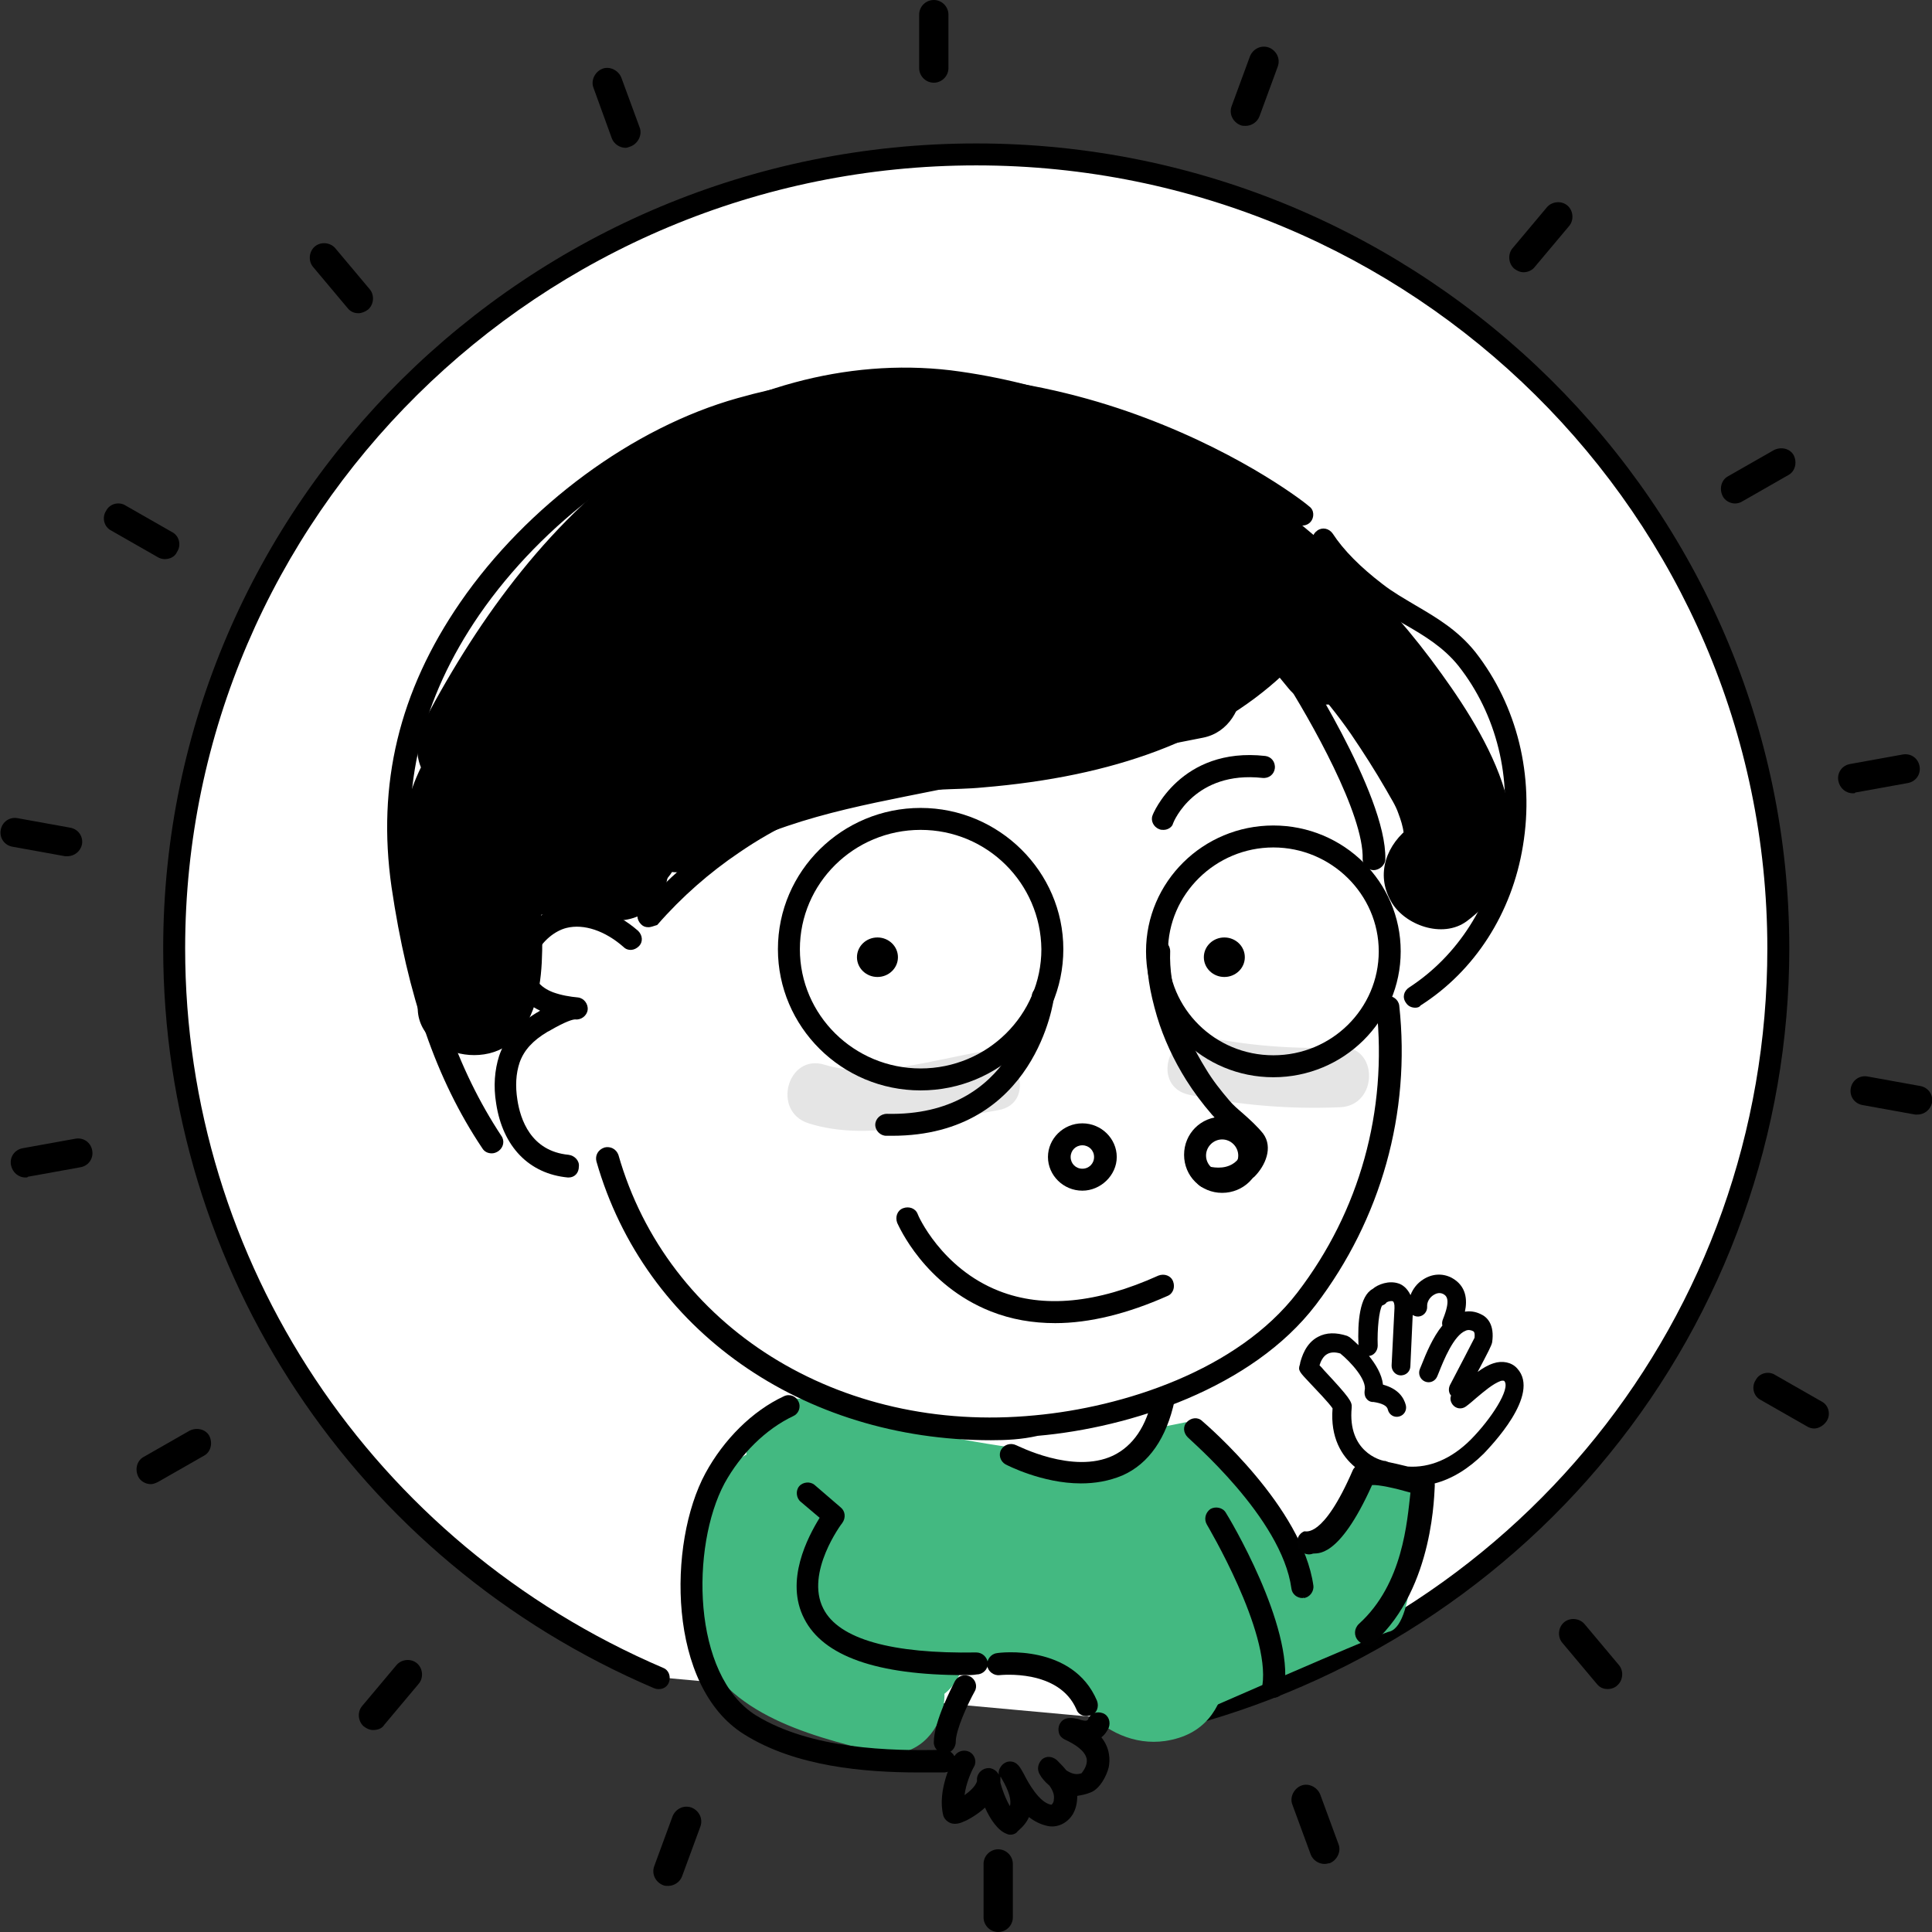 <svg width="180" height="180" viewBox="0 0 180 180" fill="none" xmlns="http://www.w3.org/2000/svg">
<rect x="0" y="0" width="180" height="180" fill="#333333" stroke="none"/>
<g clip-path="url(#clip0_102_2)">
<path d="M61.432 156.273C34.909 144.955 16.296 118.773 16.296 88.295C16.296 47.455 49.773 14.386 91.023 14.386C132.273 14.386 165.75 47.523 165.75 88.364C165.75 123.545 140.932 153 107.727 160.5" fill="white"/>
<path d="M107.727 161.523C107.25 161.523 106.841 161.182 106.705 160.705C106.568 160.159 106.909 159.614 107.455 159.477C141.136 151.841 164.659 122.591 164.659 88.364C164.659 48.136 131.591 15.409 90.954 15.409C50.318 15.409 17.25 48.136 17.25 88.364C17.25 117.545 34.705 143.795 61.773 155.386C62.318 155.591 62.523 156.205 62.318 156.75C62.114 157.295 61.5 157.5 60.955 157.295C33.136 145.432 15.204 118.364 15.204 88.364C15.204 46.977 49.227 13.364 90.954 13.364C132.682 13.364 166.705 47.045 166.705 88.364C166.705 105.477 160.773 122.182 149.932 135.477C139.295 148.568 124.364 157.773 107.864 161.523C107.864 161.523 107.795 161.523 107.727 161.523Z" fill="black"/>
<path d="M104.045 147.136C104.045 148.364 104.114 149.523 104.114 150.75C104.114 151.091 103.977 154.091 104.182 154.364C105.682 153.818 107.182 153.273 108.682 152.727C109.091 152.523 109.091 152.182 108.75 151.636C108.75 150.409 108.409 149.114 108.068 147.955C107.455 145.841 105.341 144.136 103.159 144.205C100.364 144.341 98.864 145.841 96.409 146.864C97.296 146.659 98.114 146.386 99 146.182C97.909 146.318 97.023 145.636 96 145.295C94.296 144.818 92.659 144.886 90.954 145.159C90.477 145.227 89.523 145.295 89.114 145.568C88.636 145.977 89.386 146.045 89.318 145.568C89.114 144.477 86.659 142.773 85.773 142.023C81.955 138.75 74.182 132.341 68.932 135.886C64.5 138.886 63.273 147.614 64.773 152.386C66.955 159.477 75.136 161.659 81.614 163.227C88.023 164.795 90.75 154.909 84.341 153.341C82.023 152.795 76.091 151.909 74.727 149.727C74.25 148.977 74.455 147.818 74.591 147C74.727 146.114 75.068 145.227 75.341 144.409C75.477 144.068 75.546 143.727 75.682 143.386C76.091 142.295 75.818 142.636 74.727 144.341C73.841 144.545 73.023 144.818 72.136 145.023C73.773 145.023 77.864 148.5 79.432 150C82.023 152.386 83.864 155.25 87.614 155.727C89.318 155.932 90.75 155.455 92.386 155.25C93.75 155.045 94.159 155.455 95.591 155.864C97.159 156.341 98.932 156.477 100.5 156.068C101.114 155.932 101.864 155.591 102.477 155.25C102.682 155.114 104.523 154.227 103.295 154.295C101.659 153.068 100.023 151.773 98.386 150.545C99.205 153.545 98.932 156.682 101.114 159.205C102.955 161.318 105.682 162.614 108.545 162.205C115.909 161.114 114.545 152.455 114.409 147.068C114.136 140.591 103.909 140.523 104.045 147.136Z" fill="#43B981"/>
<path d="M108 133C104.8 139 98.667 137.833 96 136.5L87 141.5L89.5 148L113 159C118.333 156.667 129.1 152 129.5 152C131.9 151.2 131.833 142 131.5 137.5H126.5C126.5 142.3 122.5 144.5 120.5 145C120.1 141 113.667 135 110.5 132.5L108 133Z" fill="#43B981"/>
<path d="M86.386 148.568C83.114 147.545 79.909 146.455 76.636 145.432C76.296 145.364 76.023 145.227 75.682 145.159C74.114 144.545 74.454 145.636 76.704 148.432C76.977 148.295 77.25 147.886 77.454 147.614C78.614 146.25 79.364 145.023 80.046 143.318C81.068 140.727 78.954 137.727 76.5 137.045C73.636 136.227 71.182 138 70.227 140.591C70.5 139.909 70.568 140.114 70.091 140.591C69.75 140.932 69.477 141.273 69.136 141.614C68.25 142.636 67.5 143.795 67.091 145.091C66.204 147.818 66.75 150.818 68.864 152.795C70.704 154.568 73.5 155.114 75.818 155.864C78.477 156.682 81.068 157.568 83.727 158.386C90 160.5 92.659 150.614 86.386 148.568Z" fill="#43B981"/>
<path d="M94.296 134.864C88.023 133.977 81.818 132.545 75.75 130.568C69.886 128.727 67.364 136.705 71.796 139.909C75.204 142.364 79.296 143.523 83.523 143.318C90.068 143.045 90.136 132.818 83.523 133.091C80.864 133.159 79.091 132.614 76.977 131.045C75.682 134.182 74.318 137.25 73.023 140.386C79.091 142.295 85.227 143.727 91.568 144.682C94.296 145.091 97.023 144 97.841 141.136C98.523 138.75 97.023 135.205 94.296 134.864Z" fill="#43B981"/>
<path d="M114.205 53.659C107.864 57.955 99.886 58.5 92.454 59.659C84.546 60.886 76.296 61.5 68.864 64.773C66.341 65.864 65.796 69.545 67.023 71.795C68.523 74.386 71.523 74.727 74.046 73.636C77.523 72.136 81.477 71.659 85.227 71.114C89.386 70.5 93.546 69.818 97.704 69.204C105.273 68.045 112.909 66.954 119.386 62.591C124.773 58.773 119.659 49.909 114.205 53.659Z" fill="black"/>
<path d="M101.045 59.114C96.409 60.341 91.773 61.091 87 61.227C82.432 61.295 77.796 60.477 73.227 60.818C64.296 61.568 56.591 67.977 58.091 77.523C58.636 80.796 63.068 82.227 65.591 80.591C72.136 76.432 79.773 75.136 87.204 73.636C95.523 72 103.773 70.364 112.091 68.727C116.864 67.773 117.068 59.659 112.091 58.841C103.568 57.477 95.114 57.341 86.523 58.5C78.341 59.659 69.409 61.773 62.182 65.932C58.841 67.841 57.068 70.568 55.364 73.909C54.75 75.136 54.818 75.205 53.455 75.205C51.614 75.205 49.841 74.932 48 75.409C44.455 76.227 41.795 78.818 40.841 82.364C40.159 84.955 41.386 88.773 39.955 90.955C43.091 92.25 46.159 93.614 49.295 94.909C50.455 91.909 50.25 88.773 49.5 85.705C48.886 83.114 47.523 80.318 47.932 77.659C48.341 75.273 50.045 73.159 51.205 71.114C52.773 68.523 54.136 65.796 54.682 62.864C55.773 57.136 48.682 54.068 45.341 58.909C43.432 61.705 41.523 64.432 39.614 67.227C42.545 68.932 45.477 70.636 48.477 72.409C52.909 64.023 58.432 55.773 66.477 50.386C75.068 44.659 84.477 43.295 94.364 46.091C102.75 48.477 110.659 52.841 117.136 58.705C120.409 61.636 123.409 64.841 125.864 68.386C127.023 70.091 128.114 71.796 129.136 73.568C129.545 74.318 130.023 75 130.295 75.818C130.5 76.364 130.705 76.977 130.773 77.591C130.636 78.409 130.909 78.205 131.455 76.977C129.205 78.614 128.114 81.409 129.614 84C130.841 86.182 134.386 87.477 136.636 85.841C145.023 79.636 139.091 69.409 134.318 62.795C129 55.364 122.318 49.023 114.614 44.114C106.773 39.136 97.773 35.659 88.568 34.5C78.75 33.341 68.796 36.273 60.75 41.795C51.477 48.136 44.727 57.341 39.545 67.159C36.477 73.023 44.659 77.727 48.409 72.341C50.318 69.546 52.227 66.818 54.136 64.023C51 62.727 47.932 61.364 44.795 60.068C43.773 65.455 39.273 69.477 37.977 74.864C37.295 77.796 37.568 80.727 38.25 83.659C38.932 86.455 40.364 89.25 39.273 92.114C37.091 97.773 45.545 100.568 48.614 96.068C50.386 93.477 50.523 90.477 50.523 87.409C50.523 86.659 50.25 85.432 50.523 84.818C50.114 85.636 49.977 85.023 50.932 85.296C51.477 85.432 52.227 85.364 52.773 85.364C56.114 85.5 59.318 84.75 61.773 82.296C63.75 80.25 64.296 76.977 66.409 75.205C68.796 73.227 72.682 72.273 75.546 71.386C79.159 70.227 82.909 69.341 86.659 68.727C94.023 67.5 101.795 67.568 109.159 68.727C109.159 65.455 109.159 62.182 109.159 58.841C100.432 60.545 91.704 62.318 82.977 64.023C75.068 65.591 67.091 67.296 60.205 71.727C62.727 72.75 65.182 73.773 67.704 74.796C67.364 72.682 71.114 71.455 72.546 71.182C75.818 70.636 79.227 71.25 82.432 71.386C89.523 71.727 96.682 70.841 103.568 69C110.114 67.296 107.455 57.409 101.045 59.114Z" fill="black"/>
<path d="M127.159 57.068C125.455 54.955 123.75 52.841 122.045 50.795C120.682 49.159 119.455 46.977 117.205 46.364C113.386 45.273 109.636 47.659 107.045 50.182C104.727 52.432 103.568 54.545 100.159 54.409C99.75 54.409 99.273 53.864 98.932 53.932C96.546 56.182 96.068 57.273 97.5 57.273C97.977 57.273 98.523 57.273 99 57.273C101.591 57.273 104.182 57.205 106.773 57.136C111.818 57.068 113.795 50.182 109.364 47.591C85.841 33.886 54.955 42.136 41.932 66.204C40.705 68.386 41.25 70.568 42.75 72.409C42.75 72.409 42.273 72.886 42 73.159C39.682 75.204 40.159 79.841 43.023 81.204C48 83.454 53.386 82.5 57.273 78.545C59.045 76.704 60.273 74.182 60.955 71.727C61.636 69.341 61.227 66.136 62.25 63.955C63.136 62.045 66.204 61.091 68.114 60.205C70.636 59.045 73.296 58.091 75.954 57.273C81.75 55.432 87.682 54.068 93.682 52.773C92.796 49.5 91.841 46.227 90.954 42.886C76.296 47.045 61.841 51.955 47.659 57.545C44.523 58.773 42.068 63.477 45.409 66.068C52.432 71.591 61.295 71.864 69.546 68.796C77.864 65.727 86.864 58.432 96.205 60.955C102.545 62.659 105.273 52.773 98.932 51.068C89.864 48.614 81.477 52.023 73.364 55.977C67.704 58.705 58.568 63.545 52.636 58.841C51.886 61.705 51.136 64.568 50.386 67.364C64.568 61.773 79.023 56.932 93.614 52.636C99.955 50.795 97.296 41.386 90.886 42.75C80.386 45.068 69.818 47.523 60.205 52.568C55.568 54.955 52.705 57.886 52.023 63.205C51.818 64.568 50.932 73.5 48.205 72.204C48.545 74.864 48.886 77.591 49.227 80.25C53.932 76.159 53.591 69.614 49.977 65.046C50.25 67.091 50.523 69.204 50.795 71.25C61.159 52.023 85.364 45.341 104.25 56.318C105.136 53.114 105.955 49.977 106.841 46.773C102.068 46.841 94.568 45.545 90.886 49.364C87 53.386 89.25 59.591 93.477 62.318C97.636 64.977 103.295 65.25 107.727 63C109.705 61.977 111.341 60.477 112.909 58.841C113.727 57.955 114.818 56.182 115.977 56.25C114.75 55.773 113.591 55.227 112.364 54.75C114.955 57.886 117.477 61.023 120.068 64.159C121.841 66.341 125.455 65.932 127.295 64.159C129.341 62.182 128.932 59.182 127.159 57.068Z" fill="black"/>
<path d="M57.341 85.773C63.955 85.773 63.955 75.546 57.341 75.546C50.727 75.546 50.727 85.773 57.341 85.773Z" fill="black"/>
<path d="M92.318 134.182C74.795 134.182 60.068 123.955 55.568 108.205C55.432 107.659 55.705 107.114 56.318 106.909C56.864 106.773 57.409 107.045 57.614 107.591C62.182 123.614 78.136 133.636 96.409 131.864C104.591 131.114 115.295 127.705 120.886 120.409C126.682 112.841 129.273 103.5 128.25 93.954C128.182 93.409 128.591 92.864 129.205 92.796C129.75 92.727 130.295 93.136 130.364 93.682C131.455 103.705 128.659 113.591 122.591 121.568C116.659 129.341 105.273 133.023 96.682 133.773C95.182 134.114 93.75 134.182 92.318 134.182Z" fill="black"/>
<path d="M91.5 97.977C86.932 98.727 81.341 100.568 76.841 99.204C73.364 98.114 71.864 103.568 75.341 104.659C80.932 106.432 87.341 104.386 93 103.432C96.546 102.818 95.046 97.432 91.5 97.977Z" fill="#E5E5E5"/>
<path d="M110.795 102C115.432 102.955 120.068 103.364 124.841 103.159C128.455 103.023 128.455 97.364 124.841 97.568C120.614 97.773 116.455 97.432 112.295 96.614C108.75 95.864 107.25 101.25 110.795 102Z" fill="#E5E5E5"/>
<path d="M87 7.705C86.25 7.705 85.636 7.091 85.636 6.341V1.364C85.636 0.614 86.25 0 87 0C87.75 0 88.364 0.614 88.364 1.364V6.341C88.364 7.091 87.75 7.705 87 7.705Z" fill="black"/>
<path d="M58.295 13.773C57.75 13.773 57.205 13.432 57 12.886L55.295 8.182C55.023 7.5 55.432 6.682 56.114 6.409C56.795 6.136 57.614 6.545 57.886 7.227L59.591 11.864C59.864 12.546 59.455 13.364 58.773 13.636C58.568 13.705 58.432 13.773 58.295 13.773Z" fill="black"/>
<path d="M33.409 29.182C33 29.182 32.659 29.045 32.386 28.704L29.182 24.886C28.704 24.341 28.773 23.454 29.318 22.977C29.864 22.5 30.75 22.568 31.227 23.114L34.432 26.932C34.909 27.477 34.841 28.364 34.295 28.841C34.023 29.045 33.682 29.182 33.409 29.182Z" fill="black"/>
<path d="M15.341 52.091C15.136 52.091 14.864 52.023 14.659 51.886L10.364 49.432C9.682 49.091 9.477 48.205 9.886 47.591C10.227 46.909 11.114 46.705 11.727 47.114L16.023 49.568C16.704 49.909 16.909 50.795 16.5 51.409C16.296 51.886 15.818 52.091 15.341 52.091Z" fill="black"/>
<path d="M6.273 79.773C6.205 79.773 6.136 79.773 6.068 79.773L1.159 78.886C0.409 78.75 -0.068 78.068 0.068 77.318C0.205 76.568 0.886 76.091 1.636 76.227L6.545 77.114C7.295 77.25 7.773 77.932 7.636 78.682C7.5 79.295 6.955 79.773 6.273 79.773Z" fill="black"/>
<path d="M2.386 109.705C1.705 109.705 1.159 109.227 1.023 108.545C0.886 107.795 1.364 107.114 2.114 106.977L7.023 106.091C7.773 105.955 8.455 106.432 8.591 107.182C8.727 107.932 8.25 108.614 7.5 108.75L2.591 109.636C2.591 109.705 2.455 109.705 2.386 109.705Z" fill="black"/>
<path d="M14.046 138.273C13.568 138.273 13.091 138 12.886 137.591C12.546 136.909 12.75 136.091 13.364 135.75L17.659 133.295C18.341 132.955 19.159 133.159 19.5 133.773C19.841 134.455 19.636 135.273 19.023 135.614L14.727 138.068C14.454 138.205 14.25 138.273 14.046 138.273Z" fill="black"/>
<path d="M34.773 161.182C34.432 161.182 34.159 161.045 33.886 160.841C33.341 160.364 33.273 159.477 33.75 158.932L36.955 155.114C37.432 154.568 38.318 154.5 38.864 154.977C39.409 155.455 39.477 156.341 39 156.886L35.795 160.705C35.591 161.045 35.182 161.182 34.773 161.182Z" fill="black"/>
<path d="M62.25 175.705C62.114 175.705 61.909 175.705 61.773 175.636C61.091 175.364 60.682 174.614 60.955 173.864L62.659 169.227C62.932 168.545 63.682 168.136 64.432 168.409C65.114 168.682 65.523 169.432 65.25 170.182L63.545 174.818C63.341 175.364 62.795 175.705 62.25 175.705Z" fill="black"/>
<path d="M93 180C92.25 180 91.636 179.386 91.636 178.636V173.659C91.636 172.909 92.25 172.295 93 172.295C93.75 172.295 94.364 172.909 94.364 173.659V178.636C94.364 179.386 93.75 180 93 180Z" fill="black"/>
<path d="M123.409 173.659C122.864 173.659 122.318 173.318 122.114 172.773L120.409 168.136C120.136 167.455 120.545 166.636 121.227 166.364C121.909 166.091 122.727 166.5 123 167.182L124.705 171.818C124.977 172.5 124.568 173.318 123.886 173.591C123.75 173.591 123.614 173.659 123.409 173.659Z" fill="black"/>
<path d="M149.795 157.364C149.386 157.364 149.045 157.227 148.773 156.886L145.568 153.068C145.091 152.523 145.159 151.636 145.705 151.159C146.25 150.682 147.136 150.75 147.614 151.295L150.818 155.114C151.295 155.659 151.227 156.545 150.682 157.023C150.477 157.227 150.136 157.364 149.795 157.364Z" fill="black"/>
<path d="M169.023 133.091C168.818 133.091 168.545 133.023 168.341 132.886L164.045 130.432C163.364 130.091 163.159 129.205 163.568 128.591C163.909 127.909 164.795 127.705 165.409 128.114L169.705 130.568C170.386 130.909 170.591 131.795 170.182 132.409C169.909 132.818 169.432 133.091 169.023 133.091Z" fill="black"/>
<path d="M178.636 103.841C178.568 103.841 178.5 103.841 178.432 103.841L173.523 102.955C172.773 102.818 172.295 102.136 172.432 101.386C172.568 100.636 173.25 100.159 174 100.295L178.909 101.182C179.659 101.318 180.136 102 180 102.75C179.864 103.364 179.318 103.841 178.636 103.841Z" fill="black"/>
<path d="M172.636 73.909C171.955 73.909 171.409 73.432 171.273 72.75C171.136 72 171.614 71.318 172.364 71.182L177.273 70.295C178.023 70.159 178.705 70.636 178.841 71.386C178.977 72.136 178.5 72.818 177.75 72.954L172.841 73.841C172.841 73.909 172.773 73.909 172.636 73.909Z" fill="black"/>
<path d="M161.659 46.909C161.182 46.909 160.705 46.636 160.5 46.227C160.159 45.545 160.364 44.727 160.977 44.386L165.273 41.932C165.955 41.591 166.773 41.795 167.114 42.409C167.455 43.091 167.25 43.909 166.636 44.25L162.341 46.705C162.136 46.841 161.864 46.909 161.659 46.909Z" fill="black"/>
<path d="M141.955 25.364C141.614 25.364 141.341 25.227 141.068 25.023C140.523 24.545 140.455 23.659 140.932 23.114L144.136 19.295C144.614 18.75 145.5 18.682 146.045 19.159C146.591 19.636 146.659 20.523 146.182 21.068L142.977 24.886C142.773 25.159 142.364 25.364 141.955 25.364Z" fill="black"/>
<path d="M116.045 11.727C115.909 11.727 115.705 11.727 115.568 11.659C114.886 11.386 114.477 10.636 114.75 9.886L116.455 5.25C116.727 4.568 117.477 4.159 118.227 4.432C118.909 4.705 119.318 5.455 119.045 6.205L117.341 10.841C117.136 11.386 116.591 11.727 116.045 11.727Z" fill="black"/>
<path d="M52.977 109.705H52.909C49.295 109.364 46.841 106.841 46.227 102.818C45.955 101.182 46.091 99.682 46.5 98.386C47.045 96.75 48.205 95.454 49.977 94.364L50.114 94.296C50.182 94.227 50.25 94.227 50.318 94.159C49.432 93.75 48.682 93.136 48.205 92.386C47.386 91.159 47.386 89.454 48.068 87.954C48.886 86.25 50.523 84.886 52.295 84.477C54.545 83.932 57.273 84.818 59.455 86.727C59.864 87.136 59.932 87.75 59.523 88.159C59.114 88.568 58.5 88.636 58.091 88.227C56.386 86.727 54.409 86.046 52.773 86.454C51.682 86.727 50.523 87.682 49.977 88.841C49.568 89.659 49.568 90.682 49.977 91.296C50.386 91.909 51 92.25 51.545 92.455C52.295 92.727 53.114 92.864 53.864 92.932C54.409 93 54.818 93.546 54.75 94.091C54.682 94.636 54.136 95.046 53.591 94.977C53.386 94.977 52.773 95.114 51.136 96.068L51 96.136C49.636 96.954 48.818 97.841 48.409 99C48.068 100.023 48 101.182 48.205 102.477C48.477 104.25 49.432 107.25 52.977 107.591C53.523 107.659 54 108.136 53.932 108.682C53.932 109.295 53.523 109.705 52.977 109.705Z" fill="black"/>
<path d="M85.773 101.591C78.409 101.591 72.477 95.659 72.477 88.432C72.477 81.136 78.477 75.273 85.773 75.273C93.068 75.273 99.068 81.204 99.068 88.432C99.068 95.727 93.068 101.591 85.773 101.591ZM85.773 77.318C79.568 77.318 74.523 82.295 74.523 88.432C74.523 94.568 79.568 99.545 85.773 99.545C91.977 99.545 97.023 94.568 97.023 88.432C96.954 82.295 91.977 77.318 85.773 77.318Z" fill="black"/>
<path d="M118.636 100.364C112.091 100.364 106.773 95.114 106.773 88.636C106.773 82.159 112.091 76.909 118.636 76.909C125.182 76.909 130.5 82.159 130.5 88.636C130.5 95.114 125.182 100.364 118.636 100.364ZM118.636 78.955C113.25 78.955 108.818 83.318 108.818 88.636C108.818 93.955 113.182 98.318 118.636 98.318C124.091 98.318 128.455 93.955 128.455 88.636C128.455 83.318 124.023 78.955 118.636 78.955Z" fill="black"/>
<path d="M81.75 91.023C82.804 91.023 83.659 90.199 83.659 89.182C83.659 88.165 82.804 87.341 81.75 87.341C80.696 87.341 79.841 88.165 79.841 89.182C79.841 90.199 80.696 91.023 81.75 91.023Z" fill="black"/>
<path d="M114.068 91.023C115.123 91.023 115.977 90.199 115.977 89.182C115.977 88.165 115.123 87.341 114.068 87.341C113.014 87.341 112.159 88.165 112.159 89.182C112.159 90.199 113.014 91.023 114.068 91.023Z" fill="black"/>
<path d="M83.114 105.818C82.909 105.818 82.773 105.818 82.568 105.818C82.023 105.818 81.546 105.341 81.546 104.795C81.546 104.25 82.023 103.773 82.636 103.773C94.568 104.045 96.068 93.205 96.136 92.727C96.204 92.182 96.75 91.773 97.296 91.841C97.841 91.909 98.25 92.386 98.182 93C98.182 93.068 96.546 105.818 83.114 105.818Z" fill="black"/>
<path d="M113.523 110.864C113.045 110.864 112.636 110.795 112.159 110.659C111.614 110.523 111.273 109.977 111.409 109.432C111.545 108.886 112.091 108.545 112.636 108.682C113.25 108.818 114.409 108.955 115.227 108.136C115.773 107.591 115.977 106.977 115.909 106.773C115.5 106.295 114.955 105.818 114.409 105.273C113.864 104.795 113.386 104.386 112.909 103.841C112.023 102.818 111.205 101.727 110.523 100.636C109.364 98.796 108.409 96.75 107.795 94.704C107.114 92.386 106.773 90.409 106.909 88.5C106.909 87.955 107.386 87.477 108 87.546C108.545 87.546 109.023 88.023 109.023 88.636C108.955 90.273 109.227 92.046 109.841 94.159C110.386 96.068 111.273 97.841 112.364 99.614C112.977 100.636 113.727 101.591 114.545 102.545C114.886 102.955 115.364 103.364 115.841 103.773C116.455 104.318 117.136 104.932 117.682 105.614C118.636 106.909 117.886 108.614 116.864 109.636C115.909 110.386 114.75 110.864 113.523 110.864Z" fill="black"/>
<path d="M113.864 111.136C111.886 111.136 110.318 109.568 110.318 107.591C110.318 105.614 111.886 104.045 113.864 104.045C115.841 104.045 117.409 105.614 117.409 107.591C117.477 109.568 115.841 111.136 113.864 111.136ZM113.864 106.159C113.045 106.159 112.364 106.841 112.364 107.659C112.364 108.477 113.045 109.159 113.864 109.159C114.682 109.159 115.364 108.477 115.364 107.659C115.364 106.841 114.682 106.159 113.864 106.159Z" fill="black"/>
<path d="M100.841 110.932C99.068 110.932 97.636 109.5 97.636 107.795C97.636 106.091 99.068 104.659 100.841 104.659C102.614 104.659 104.045 106.091 104.045 107.795C104.045 109.5 102.545 110.932 100.841 110.932ZM100.841 106.705C100.227 106.705 99.75 107.182 99.75 107.795C99.75 108.409 100.227 108.886 100.841 108.886C101.455 108.886 101.932 108.409 101.932 107.795C101.932 107.182 101.455 106.705 100.841 106.705Z" fill="black"/>
<path d="M98.318 123.273C96.204 123.273 94.227 122.932 92.318 122.182C86.114 119.727 83.727 114.205 83.591 113.932C83.386 113.386 83.591 112.773 84.136 112.568C84.682 112.364 85.296 112.568 85.5 113.114C85.5 113.182 87.682 118.159 93.068 120.273C97.227 121.909 102.205 121.432 107.932 118.841C108.477 118.636 109.091 118.841 109.295 119.386C109.5 119.932 109.295 120.545 108.75 120.75C105.068 122.386 101.523 123.273 98.318 123.273Z" fill="black"/>
<path d="M108.409 77.318C108.273 77.318 108.136 77.318 108 77.25C107.455 77.045 107.182 76.432 107.386 75.954C107.386 75.886 109.977 69.545 117.886 70.432C118.432 70.5 118.841 70.977 118.773 71.591C118.705 72.136 118.227 72.545 117.614 72.477C111.341 71.795 109.364 76.5 109.295 76.704C109.227 77.045 108.818 77.318 108.409 77.318Z" fill="black"/>
<path d="M60.409 86.386C60.136 86.386 59.932 86.318 59.727 86.114C59.318 85.705 59.25 85.091 59.659 84.682C62.114 81.955 64.841 79.568 67.704 77.591C71.386 75.068 75.273 73.296 79.227 72.273C81.954 71.591 84.75 71.455 87.477 71.386C88.773 71.318 90.136 71.318 91.432 71.182C103.841 70.159 112.841 66.614 118.977 60.477C119.182 60.273 119.523 60.136 119.795 60.205C120.136 60.205 120.409 60.409 120.545 60.682C120.886 61.227 129.205 73.977 129.068 80.046C129.068 80.591 128.523 81.068 127.977 81.068C127.432 81.068 126.955 80.591 126.955 80.046C127.091 75.886 122.114 67.091 119.455 62.932C113.045 68.864 103.909 72.341 91.568 73.364C90.204 73.5 88.841 73.5 87.545 73.568C84.818 73.636 82.296 73.705 79.773 74.386C76.023 75.341 72.341 77.046 68.864 79.432C66.136 81.273 63.545 83.523 61.227 86.182C60.955 86.25 60.682 86.386 60.409 86.386Z" fill="black"/>
<path d="M45.818 107.455C45.477 107.455 45.136 107.318 44.932 106.977C40.636 100.568 37.977 92.795 36.477 82.636C35.114 73.091 37.159 64.432 42.886 56.114C49.091 47.114 58.977 39.818 68.727 37.091C84.409 32.659 98.046 35.659 106.705 38.932C116.114 42.477 121.773 46.977 121.977 47.182C122.455 47.523 122.455 48.205 122.114 48.614C121.773 49.023 121.091 49.091 120.682 48.75C120.614 48.682 115.023 44.182 105.886 40.773C97.5 37.636 84.341 34.773 69.273 39.068C60 41.659 50.591 48.682 44.659 57.273C39.273 65.114 37.295 73.295 38.591 82.295C40.023 92.182 42.614 99.614 46.705 105.818C47.045 106.295 46.909 106.909 46.432 107.25C46.227 107.386 46.023 107.455 45.818 107.455Z" fill="black"/>
<path d="M131.864 93.886C131.523 93.886 131.182 93.75 130.977 93.409C130.636 92.932 130.773 92.318 131.318 91.977C135.818 89.045 138.955 84.136 139.909 78.477C140.932 72.545 139.432 66.545 135.886 62.045C134.523 60.341 132.75 59.25 130.841 58.159C129.75 57.545 128.659 56.864 127.568 56.045C125.318 54.341 123.614 52.636 122.455 50.864C122.114 50.386 122.25 49.773 122.727 49.432C123.205 49.091 123.818 49.227 124.159 49.705C125.182 51.273 126.75 52.841 128.795 54.409C129.75 55.159 130.841 55.773 131.864 56.386C133.841 57.545 135.818 58.705 137.455 60.75C141.341 65.727 142.977 72.273 141.886 78.818C140.864 85.091 137.386 90.477 132.341 93.682C132.273 93.818 132.068 93.886 131.864 93.886Z" fill="black"/>
<path d="M100.705 138.205C97.091 138.205 93.818 136.5 93.682 136.432C93.204 136.159 93 135.545 93.273 135.068C93.545 134.591 94.159 134.386 94.704 134.659C94.773 134.659 99.954 137.386 103.705 135.614C105.545 134.727 106.841 132.886 107.386 130.091C107.523 129.545 108.068 129.205 108.614 129.273C109.159 129.409 109.5 129.955 109.432 130.5C108.682 133.977 107.045 136.364 104.591 137.455C103.295 138 102 138.205 100.705 138.205Z" fill="black"/>
<path d="M85.636 165.136C80.523 165.136 74.114 164.591 69.341 161.591C62.182 157.159 62.182 143.795 65.727 137.25C67.432 134.114 70.091 131.455 73.023 130.091C73.568 129.818 74.182 130.091 74.386 130.568C74.659 131.114 74.386 131.727 73.909 131.932C71.318 133.159 69 135.477 67.5 138.205C64.364 144.068 64.432 156.068 70.432 159.818C75.545 162.955 82.909 163.159 87.954 163.023C88.5 163.023 88.977 163.432 89.046 164.045C89.046 164.591 88.636 165.068 88.023 165.136C87.273 165.136 86.523 165.136 85.636 165.136Z" fill="black"/>
<path d="M89.864 156.068C81.682 156.068 76.704 154.295 74.932 150.818C73.091 147.273 75.273 143.182 76.364 141.409L74.591 139.909C74.182 139.568 74.114 138.886 74.454 138.477C74.795 138.068 75.477 138 75.886 138.341L78.341 140.455C78.75 140.795 78.818 141.409 78.477 141.886C78.409 141.955 75 146.523 76.704 149.864C78.136 152.727 83.114 154.091 90.954 153.955C91.5 153.955 91.977 154.364 92.046 154.977C92.046 155.523 91.568 156 91.023 156C90.682 156.068 90.273 156.068 89.864 156.068Z" fill="black"/>
<path d="M118.636 158.182C118.568 158.182 118.5 158.182 118.5 158.182C117.955 158.114 117.545 157.568 117.614 157.023C118.364 151.977 112.5 142.159 112.432 142.023C112.159 141.545 112.295 140.932 112.773 140.591C113.25 140.318 113.932 140.455 114.205 140.932C114.477 141.341 120.545 151.432 119.659 157.295C119.591 157.773 119.182 158.182 118.636 158.182Z" fill="black"/>
<path d="M88.023 163.364C87.477 163.364 87 162.886 87 162.341C87 160.364 88.773 157.023 88.977 156.614C89.25 156.136 89.864 155.932 90.409 156.205C90.886 156.477 91.091 157.091 90.818 157.568C90.136 158.795 89.046 161.182 89.046 162.273C89.046 162.886 88.568 163.364 88.023 163.364Z" fill="black"/>
<path d="M101.25 159.886C100.841 159.886 100.432 159.682 100.295 159.273C98.659 155.455 93.204 156.068 93.136 156.068C92.591 156.136 92.045 155.727 91.977 155.182C91.909 154.636 92.318 154.091 92.864 154.023C93.136 153.955 99.954 153.136 102.205 158.455C102.409 159 102.205 159.614 101.659 159.818C101.523 159.818 101.386 159.886 101.25 159.886Z" fill="black"/>
<path d="M94.159 170.932C94.023 170.932 93.954 170.932 93.818 170.864C93 170.591 92.25 169.5 91.773 168.409C90.886 169.227 89.864 169.705 89.796 169.705C89.523 169.841 88.841 170.114 88.296 169.705C88.091 169.568 87.954 169.364 87.886 169.159C87.273 166.773 88.773 163.977 88.909 163.636C89.182 163.159 89.796 162.955 90.341 163.227C90.818 163.5 91.023 164.114 90.75 164.591C90.477 165.068 90 166.159 89.864 167.25C90.341 166.909 90.886 166.432 91.023 165.955C91.023 165.818 91.023 165.75 91.023 165.682C91.091 165.136 91.568 164.727 92.114 164.727C92.386 164.727 92.659 164.864 92.864 165.068C92.932 165.136 93 165.273 93.068 165.341C93 165.136 93.068 164.864 93.204 164.659C93.409 164.318 93.75 164.114 94.091 164.114C94.773 164.114 95.045 164.659 95.386 165.273C95.795 166.091 96.818 167.932 97.909 168.136C97.909 168.136 97.909 168.136 97.977 168.136C98.046 168.068 98.182 167.932 98.182 167.659C98.25 167.25 98.114 166.841 97.773 166.364C97.364 166.023 97.023 165.614 96.886 165.341C96.546 164.795 96.75 164.25 97.091 163.909C97.5 163.568 98.045 163.636 98.454 163.977C98.795 164.318 99.068 164.591 99.341 164.932C99.75 165.205 100.227 165.409 100.773 165.205C100.909 165 101.318 164.523 101.25 163.909C101.114 163.091 100.091 162.477 99.204 162.068C98.932 161.932 98.727 161.727 98.659 161.455C98.591 161.182 98.591 160.909 98.727 160.636C99.136 159.818 100.091 160.091 100.432 160.159C101.25 160.432 101.318 160.295 101.386 160.159C101.591 159.614 102.205 159.409 102.75 159.614C103.295 159.818 103.5 160.432 103.295 160.977C103.091 161.386 102.886 161.659 102.614 161.864C103.432 162.886 103.432 163.977 103.295 164.659C103.091 165.477 102.477 166.636 101.659 166.977C101.182 167.182 100.773 167.25 100.364 167.318C100.364 168 100.227 168.545 99.954 169.023C99.409 169.909 98.454 170.318 97.568 170.114C96.954 169.977 96.409 169.705 95.864 169.295C95.659 169.773 95.318 170.182 94.841 170.591L94.773 170.659C94.704 170.795 94.432 170.932 94.159 170.932ZM93.204 166.091C93.341 166.636 93.682 167.591 94.091 168.273C94.227 167.795 94.091 166.977 93.273 165.614C93.273 165.614 93.273 165.545 93.204 165.545C93.204 165.614 93.204 165.682 93.204 165.818C93.204 165.886 93.204 166.023 93.204 166.091Z" fill="black"/>
<path d="M121.341 148.886C120.864 148.886 120.386 148.545 120.318 148C119.432 141.386 110.727 134.045 110.659 133.909C110.25 133.5 110.182 132.886 110.591 132.477C111 132.068 111.614 132 112.023 132.409C112.5 132.818 121.341 140.432 122.364 147.727C122.432 148.273 122.023 148.818 121.477 148.886C121.477 148.818 121.409 148.886 121.341 148.886Z" fill="black"/>
<path d="M141.354 127.496C140.837 126.907 139.954 126.741 139.143 127.015C138.63 127.181 138.126 127.479 137.668 127.82C138.641 125.98 138.952 125.382 139.019 125.067C139.262 123.407 138.563 122.695 137.935 122.424C137.441 122.189 136.957 122.131 136.482 122.206C136.719 121.124 136.634 119.796 135.234 119.04C134.378 118.606 133.423 118.667 132.586 119.209C132.041 119.555 131.638 120.07 131.414 120.662C131.111 120.014 130.654 119.688 130.298 119.577C129.407 119.278 128.385 119.654 127.889 120.086C126.667 120.742 126.475 123.199 126.566 125.327C126.101 124.867 125.734 124.579 125.734 124.579C125.644 124.541 125.598 124.499 125.509 124.46C124.484 124.126 123.57 124.139 122.811 124.543C121.629 125.152 121.276 126.464 121.134 126.962L121.136 127.006C121.139 127.05 121.099 127.097 121.102 127.142C120.918 127.687 121.057 127.811 122.086 128.901C122.6 129.446 123.813 130.703 124.151 131.214C123.932 133.94 125.001 135.65 126.243 136.682C126.162 136.776 126.081 136.87 126.043 136.961C123.231 143.452 121.607 142.619 121.523 142.668C120.97 142.881 120.705 143.521 120.916 144.085C121.126 144.65 121.757 144.965 122.31 144.752C122.652 144.641 124.663 145.406 127.833 138.359C128.441 138.32 129.899 138.627 131.409 139.064C131.098 141.707 130.731 147.562 126.609 151.292C126.156 151.721 126.112 152.39 126.534 152.852C126.768 153.104 127.083 153.262 127.43 153.24C127.647 153.226 127.902 153.121 128.067 152.977C133.671 147.864 133.618 138.835 133.677 138.386C133.674 138.342 133.671 138.298 133.665 138.209C135.252 137.797 136.805 136.854 138.24 135.429C138.812 134.814 143.601 129.931 141.354 127.496ZM137.024 134.128C135.221 135.932 133.181 136.773 131.167 136.635C130.458 136.458 129.839 136.32 129.353 136.217C129.263 136.178 129.174 136.14 129.13 136.142C129.084 136.101 129.041 136.104 128.954 136.109C128.601 136.043 125.542 135.26 125.934 131.145C125.987 130.609 125.745 130.224 123.358 127.665C123.217 127.496 123.075 127.327 122.937 127.202C123.044 126.84 123.274 126.336 123.697 126.132C123.992 125.979 124.383 125.955 124.872 126.101C125.837 126.884 127.383 128.564 127.141 129.557C127.112 129.781 127.129 130.047 127.273 130.26C127.417 130.473 127.6 130.595 127.863 130.622L127.95 130.617C128.786 130.741 129.237 130.979 129.303 131.331C129.421 131.812 129.875 132.094 130.347 131.975C130.819 131.857 131.095 131.394 130.977 130.913C130.804 130.257 130.314 129.4 128.85 129.004C128.744 128.033 128.161 127.092 127.546 126.331C127.98 126.303 128.346 125.88 128.358 125.39C128.3 123.794 128.494 122.048 128.772 121.63C128.943 121.575 129.111 121.475 129.19 121.337C129.358 121.237 129.659 121.173 129.795 121.254C129.841 121.295 129.939 121.467 129.921 121.868L129.652 127.219C129.639 127.709 130.015 128.129 130.495 128.143C130.539 128.141 130.582 128.138 130.582 128.138C131.016 128.11 131.387 127.775 131.4 127.286L131.619 122.515C131.755 122.596 131.934 122.673 132.152 122.659C132.629 122.629 132.995 122.206 132.964 121.719C132.938 121.32 133.173 120.905 133.55 120.659C133.718 120.559 134.054 120.36 134.459 120.557C134.821 120.756 135.15 121.135 134.435 122.914C134.359 123.097 134.33 123.321 134.385 123.495C133.494 124.574 132.852 126.126 132.439 127.175L132.288 127.54C132.099 127.997 132.307 128.517 132.755 128.711C133.203 128.904 133.713 128.694 133.902 128.237L134.053 127.872C134.504 126.732 135.445 124.405 136.552 123.979C136.763 123.877 137.027 123.905 137.252 124.024C137.298 124.065 137.432 124.101 137.379 124.638C137.108 125.188 135.903 127.488 135.087 129.051C134.933 129.372 134.959 129.77 135.193 130.022C135.079 130.296 135.143 130.603 135.333 130.858C135.619 131.24 136.149 131.339 136.566 131.046C136.899 130.802 137.23 130.515 137.56 130.227C138.305 129.602 139.091 128.929 139.815 128.661C139.986 128.606 140.162 128.639 140.165 128.683C140.734 129.402 138.949 132.183 137.024 134.128Z" fill="#010101"/>
</g>
<defs>
<clipPath id="clip0_102_2">
<rect width="180" height="180" fill="white"/>
</clipPath>
</defs>
</svg>
